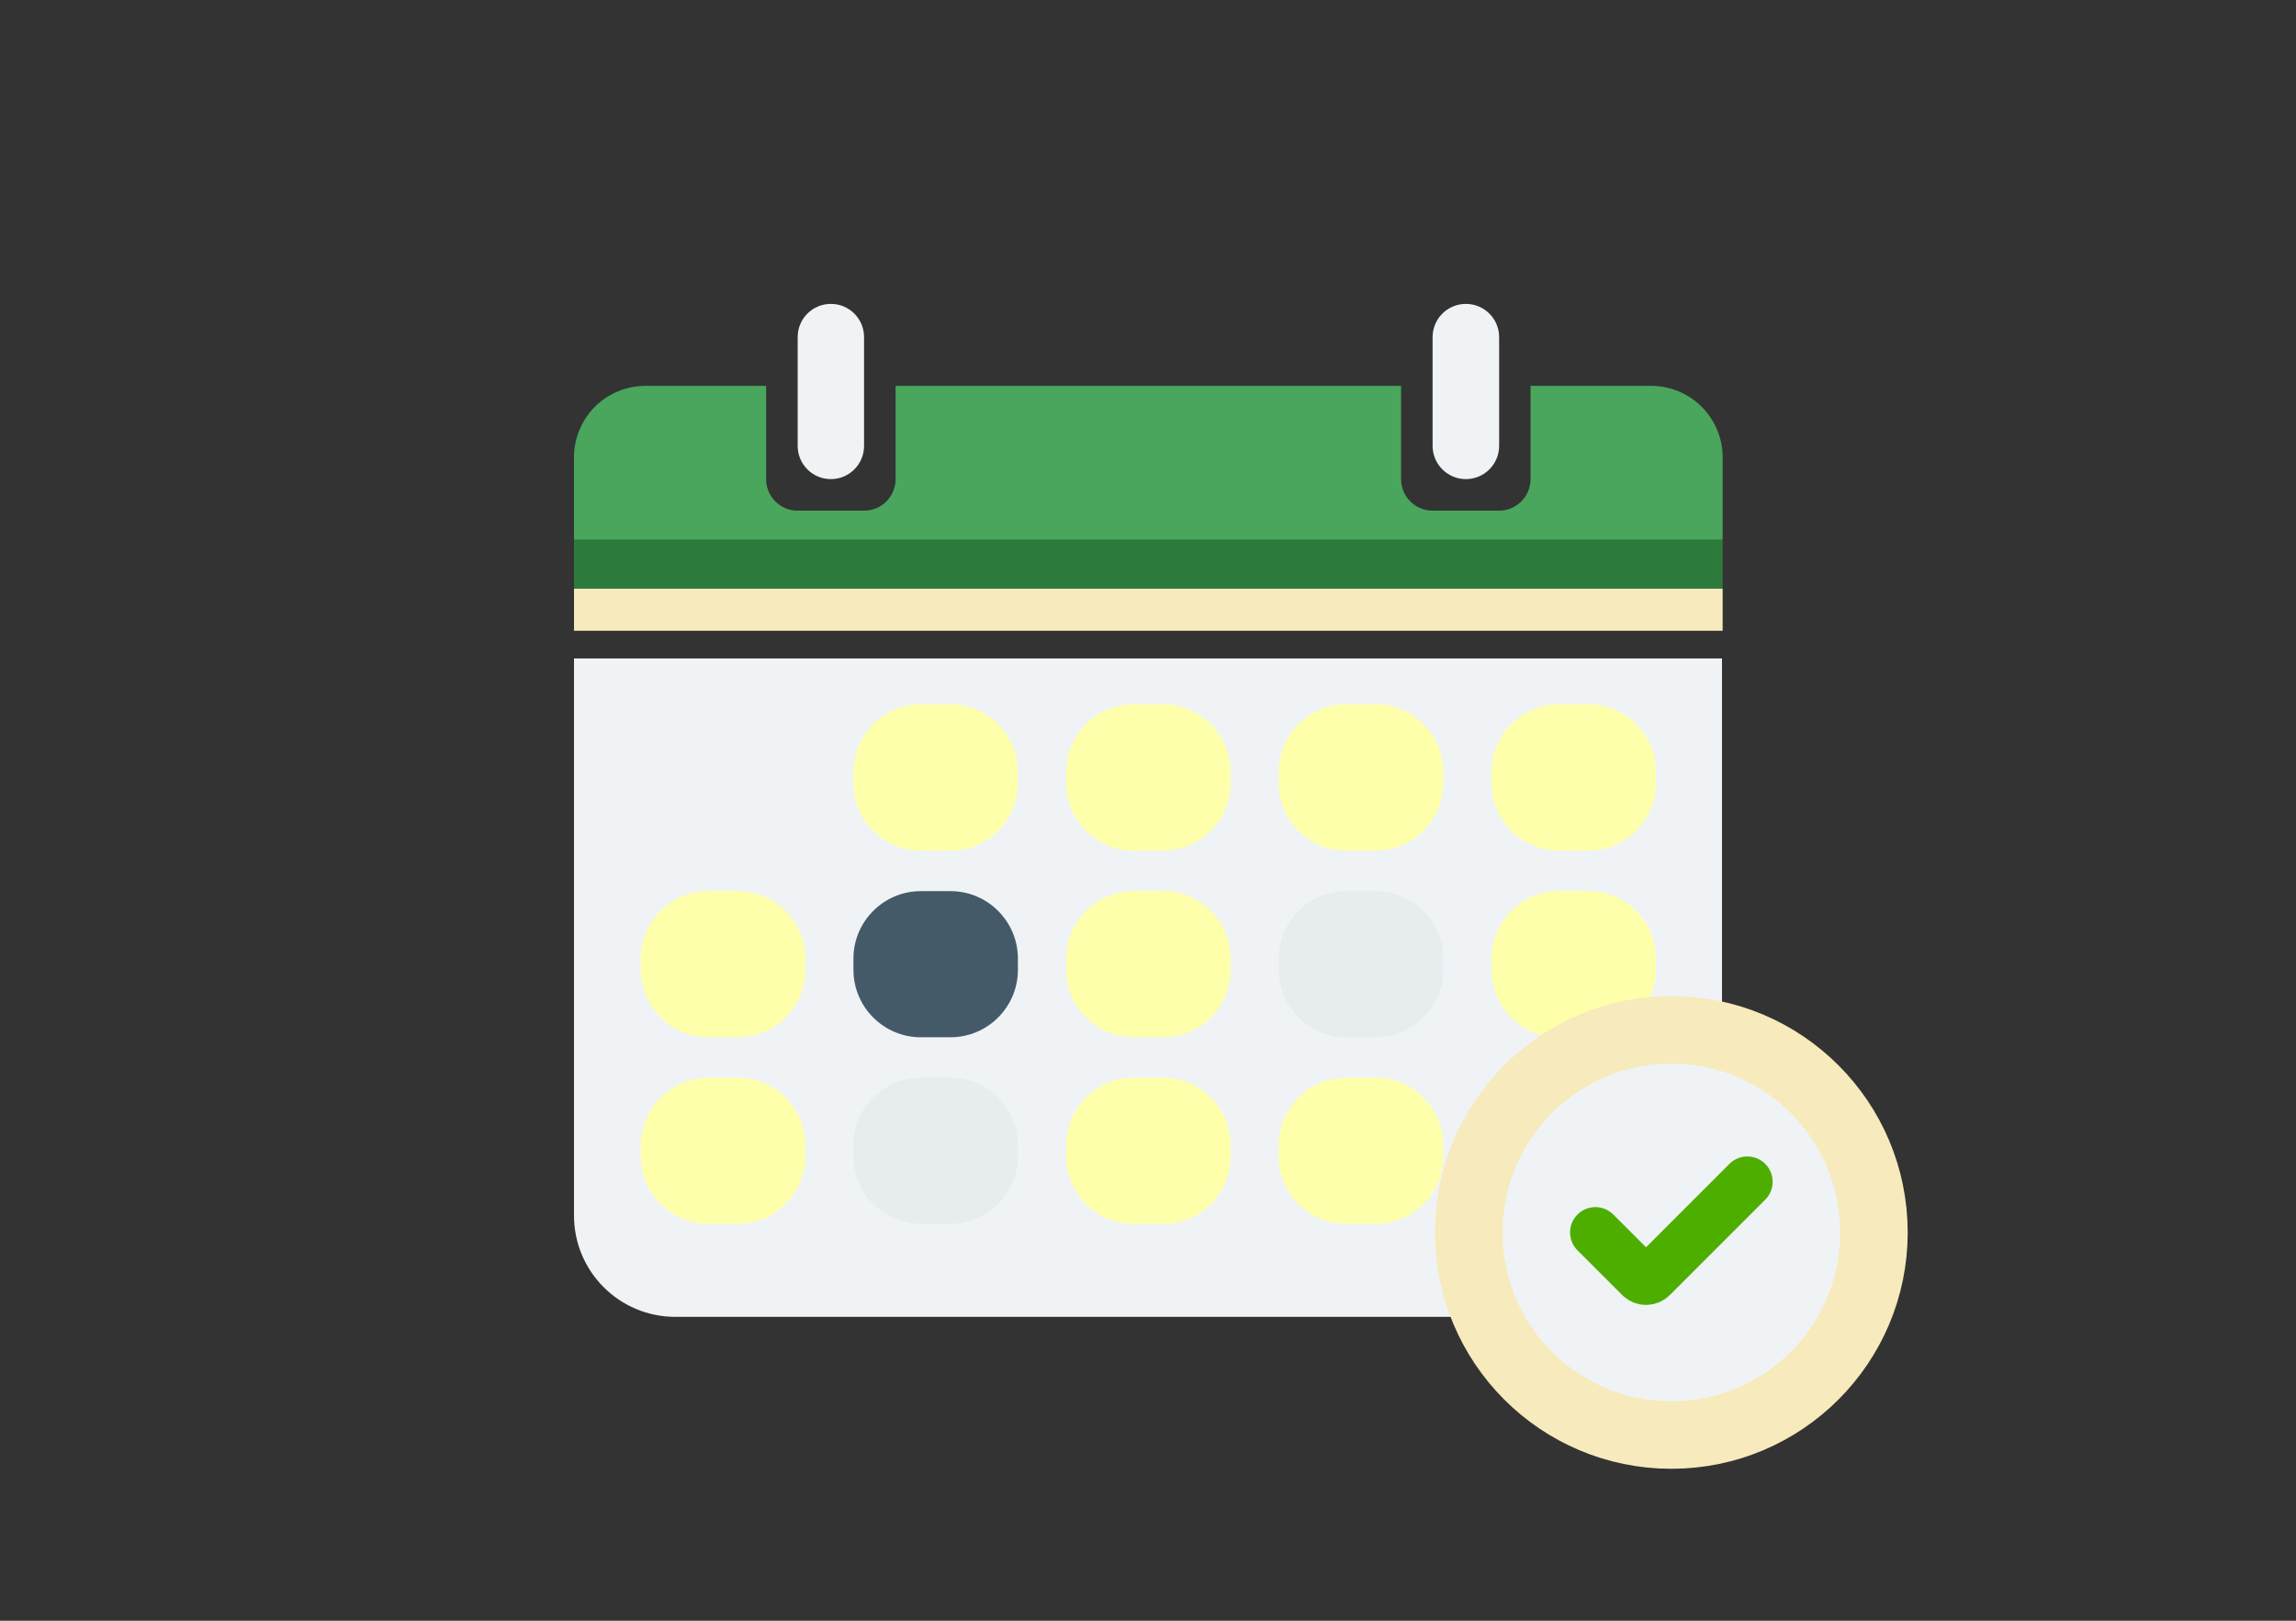 <svg width="136" height="96" viewBox="0 0 136 96" fill="none" xmlns="http://www.w3.org/2000/svg">
<rect x="0" y="0" width="136" height="96" fill="#333333" stroke="none"/>
<g clip-path="url(#clip0_5751_1074)">
<path d="M34 39H102V72C102 75.314 99.314 78 96 78H40C36.686 78 34 75.314 34 72V39Z" fill="#F0F3F5"/>
<path d="M102.038 34.864H34V37.362H102.038V34.864Z" fill="#F7EABC"/>
<path d="M40.995 22.857H38.746H38.219C37.109 22.857 36.017 23.31 35.231 24.096C34.453 24.883 34 25.965 34 27.075V31.978H102.038V27.075C102.038 25.965 101.585 24.883 100.799 24.096C100.012 23.31 98.93 22.857 97.82 22.857H90.659V28.379C90.659 29.406 89.826 30.248 88.79 30.248H84.858C83.831 30.248 82.989 29.415 82.989 28.379V22.857H53.05V28.379C53.05 29.406 52.217 30.248 51.181 30.248H47.249C46.212 30.248 45.38 29.415 45.38 28.379V22.857H40.995Z" fill="#49A65C"/>
<path d="M102.038 31.978H34V34.864H102.038V31.978Z" fill="#2C7B3C"/>
<path d="M47.249 26.413C47.249 27.499 48.129 28.379 49.215 28.379C50.301 28.379 51.181 27.499 51.181 26.413V22.857V19.966C51.181 18.88 50.301 18 49.215 18C48.129 18 47.249 18.88 47.249 19.966V22.857V26.413Z" fill="#F0F3F5"/>
<path d="M84.858 26.409C84.858 27.497 85.74 28.379 86.828 28.379C87.917 28.379 88.799 27.497 88.799 26.409V22.857V19.971C88.799 18.882 87.917 18 86.828 18C85.74 18 84.858 18.882 84.858 19.971V22.857V26.409Z" fill="#F0F3F5"/>
<path d="M56.294 41.719H54.552C52.343 41.719 50.552 43.51 50.552 45.719V46.387C50.552 48.596 52.343 50.387 54.552 50.387H56.294C58.503 50.387 60.294 48.596 60.294 46.387V45.719C60.294 43.51 58.503 41.719 56.294 41.719Z" fill="#FDFFAB"/>
<path d="M68.895 41.719H67.153C64.944 41.719 63.153 43.51 63.153 45.719V46.387C63.153 48.596 64.944 50.387 67.153 50.387H68.895C71.104 50.387 72.895 48.596 72.895 46.387V45.719C72.895 43.51 71.104 41.719 68.895 41.719Z" fill="#FDFFAB"/>
<path d="M81.487 41.719H79.745C77.535 41.719 75.745 43.51 75.745 45.719V46.387C75.745 48.596 77.535 50.387 79.745 50.387H81.487C83.696 50.387 85.487 48.596 85.487 46.387V45.719C85.487 43.51 83.696 41.719 81.487 41.719Z" fill="#FDFFAB"/>
<path d="M94.088 41.719H92.346C90.136 41.719 88.346 43.51 88.346 45.719V46.387C88.346 48.596 90.136 50.387 92.346 50.387H94.088C96.297 50.387 98.088 48.596 98.088 46.387V45.719C98.088 43.51 96.297 41.719 94.088 41.719Z" fill="#FDFFAB"/>
<path d="M43.702 52.783H41.96C39.751 52.783 37.96 54.574 37.96 56.783V57.441C37.96 59.651 39.751 61.441 41.96 61.441H43.702C45.911 61.441 47.702 59.651 47.702 57.441V56.783C47.702 54.574 45.911 52.783 43.702 52.783Z" fill="#FDFFAB"/>
<path d="M56.294 52.783H54.552C52.343 52.783 50.552 54.574 50.552 56.783V57.441C50.552 59.651 52.343 61.441 54.552 61.441H56.294C58.503 61.441 60.294 59.651 60.294 57.441V56.783C60.294 54.574 58.503 52.783 56.294 52.783Z" fill="#445A68"/>
<path d="M68.895 52.783H67.153C64.944 52.783 63.153 54.574 63.153 56.783V57.441C63.153 59.651 64.944 61.441 67.153 61.441H68.895C71.104 61.441 72.895 59.651 72.895 57.441V56.783C72.895 54.574 71.104 52.783 68.895 52.783Z" fill="#FDFFAB"/>
<path d="M81.487 52.783H79.745C77.535 52.783 75.745 54.574 75.745 56.783V57.441C75.745 59.651 77.535 61.441 79.745 61.441H81.487C83.696 61.441 85.487 59.651 85.487 57.441V56.783C85.487 54.574 83.696 52.783 81.487 52.783Z" fill="#E7ECEF"/>
<path d="M94.088 52.783H92.346C90.136 52.783 88.346 54.574 88.346 56.783V57.441C88.346 59.651 90.136 61.441 92.346 61.441H94.088C96.297 61.441 98.088 59.651 98.088 57.441V56.783C98.088 54.574 96.297 52.783 94.088 52.783Z" fill="#FDFFAB"/>
<path d="M43.702 63.837H41.96C39.751 63.837 37.96 65.628 37.96 67.837V68.496C37.96 70.705 39.751 72.496 41.96 72.496H43.702C45.911 72.496 47.702 70.705 47.702 68.496V67.837C47.702 65.628 45.911 63.837 43.702 63.837Z" fill="#FDFFAB"/>
<path d="M56.294 63.837H54.552C52.343 63.837 50.552 65.628 50.552 67.837V68.496C50.552 70.705 52.343 72.496 54.552 72.496H56.294C58.503 72.496 60.294 70.705 60.294 68.496V67.837C60.294 65.628 58.503 63.837 56.294 63.837Z" fill="#E7ECEF"/>
<path d="M68.895 63.837H67.153C64.944 63.837 63.153 65.628 63.153 67.837V68.496C63.153 70.705 64.944 72.496 67.153 72.496H68.895C71.104 72.496 72.895 70.705 72.895 68.496V67.837C72.895 65.628 71.104 63.837 68.895 63.837Z" fill="#FDFFAB"/>
<path d="M81.487 63.837H79.745C77.535 63.837 75.745 65.628 75.745 67.837V68.496C75.745 70.705 77.535 72.496 79.745 72.496H81.487C83.696 72.496 85.487 70.705 85.487 68.496V67.837C85.487 65.628 83.696 63.837 81.487 63.837Z" fill="#FDFFAB"/>
</g>
<circle cx="99" cy="73" r="12" fill="#F0F3F5" stroke="#F7EABC" stroke-width="4"/>
<path d="M94.5 73L97.146 75.646C97.342 75.842 97.658 75.842 97.854 75.646L103.5 70" stroke="#4DAE00" stroke-width="3" stroke-linecap="round"/>
<defs>
<clipPath id="clip0_5751_1074">
<rect width="68.038" height="60" fill="white" transform="translate(34 18)"/>
</clipPath>
</defs>
</svg>
